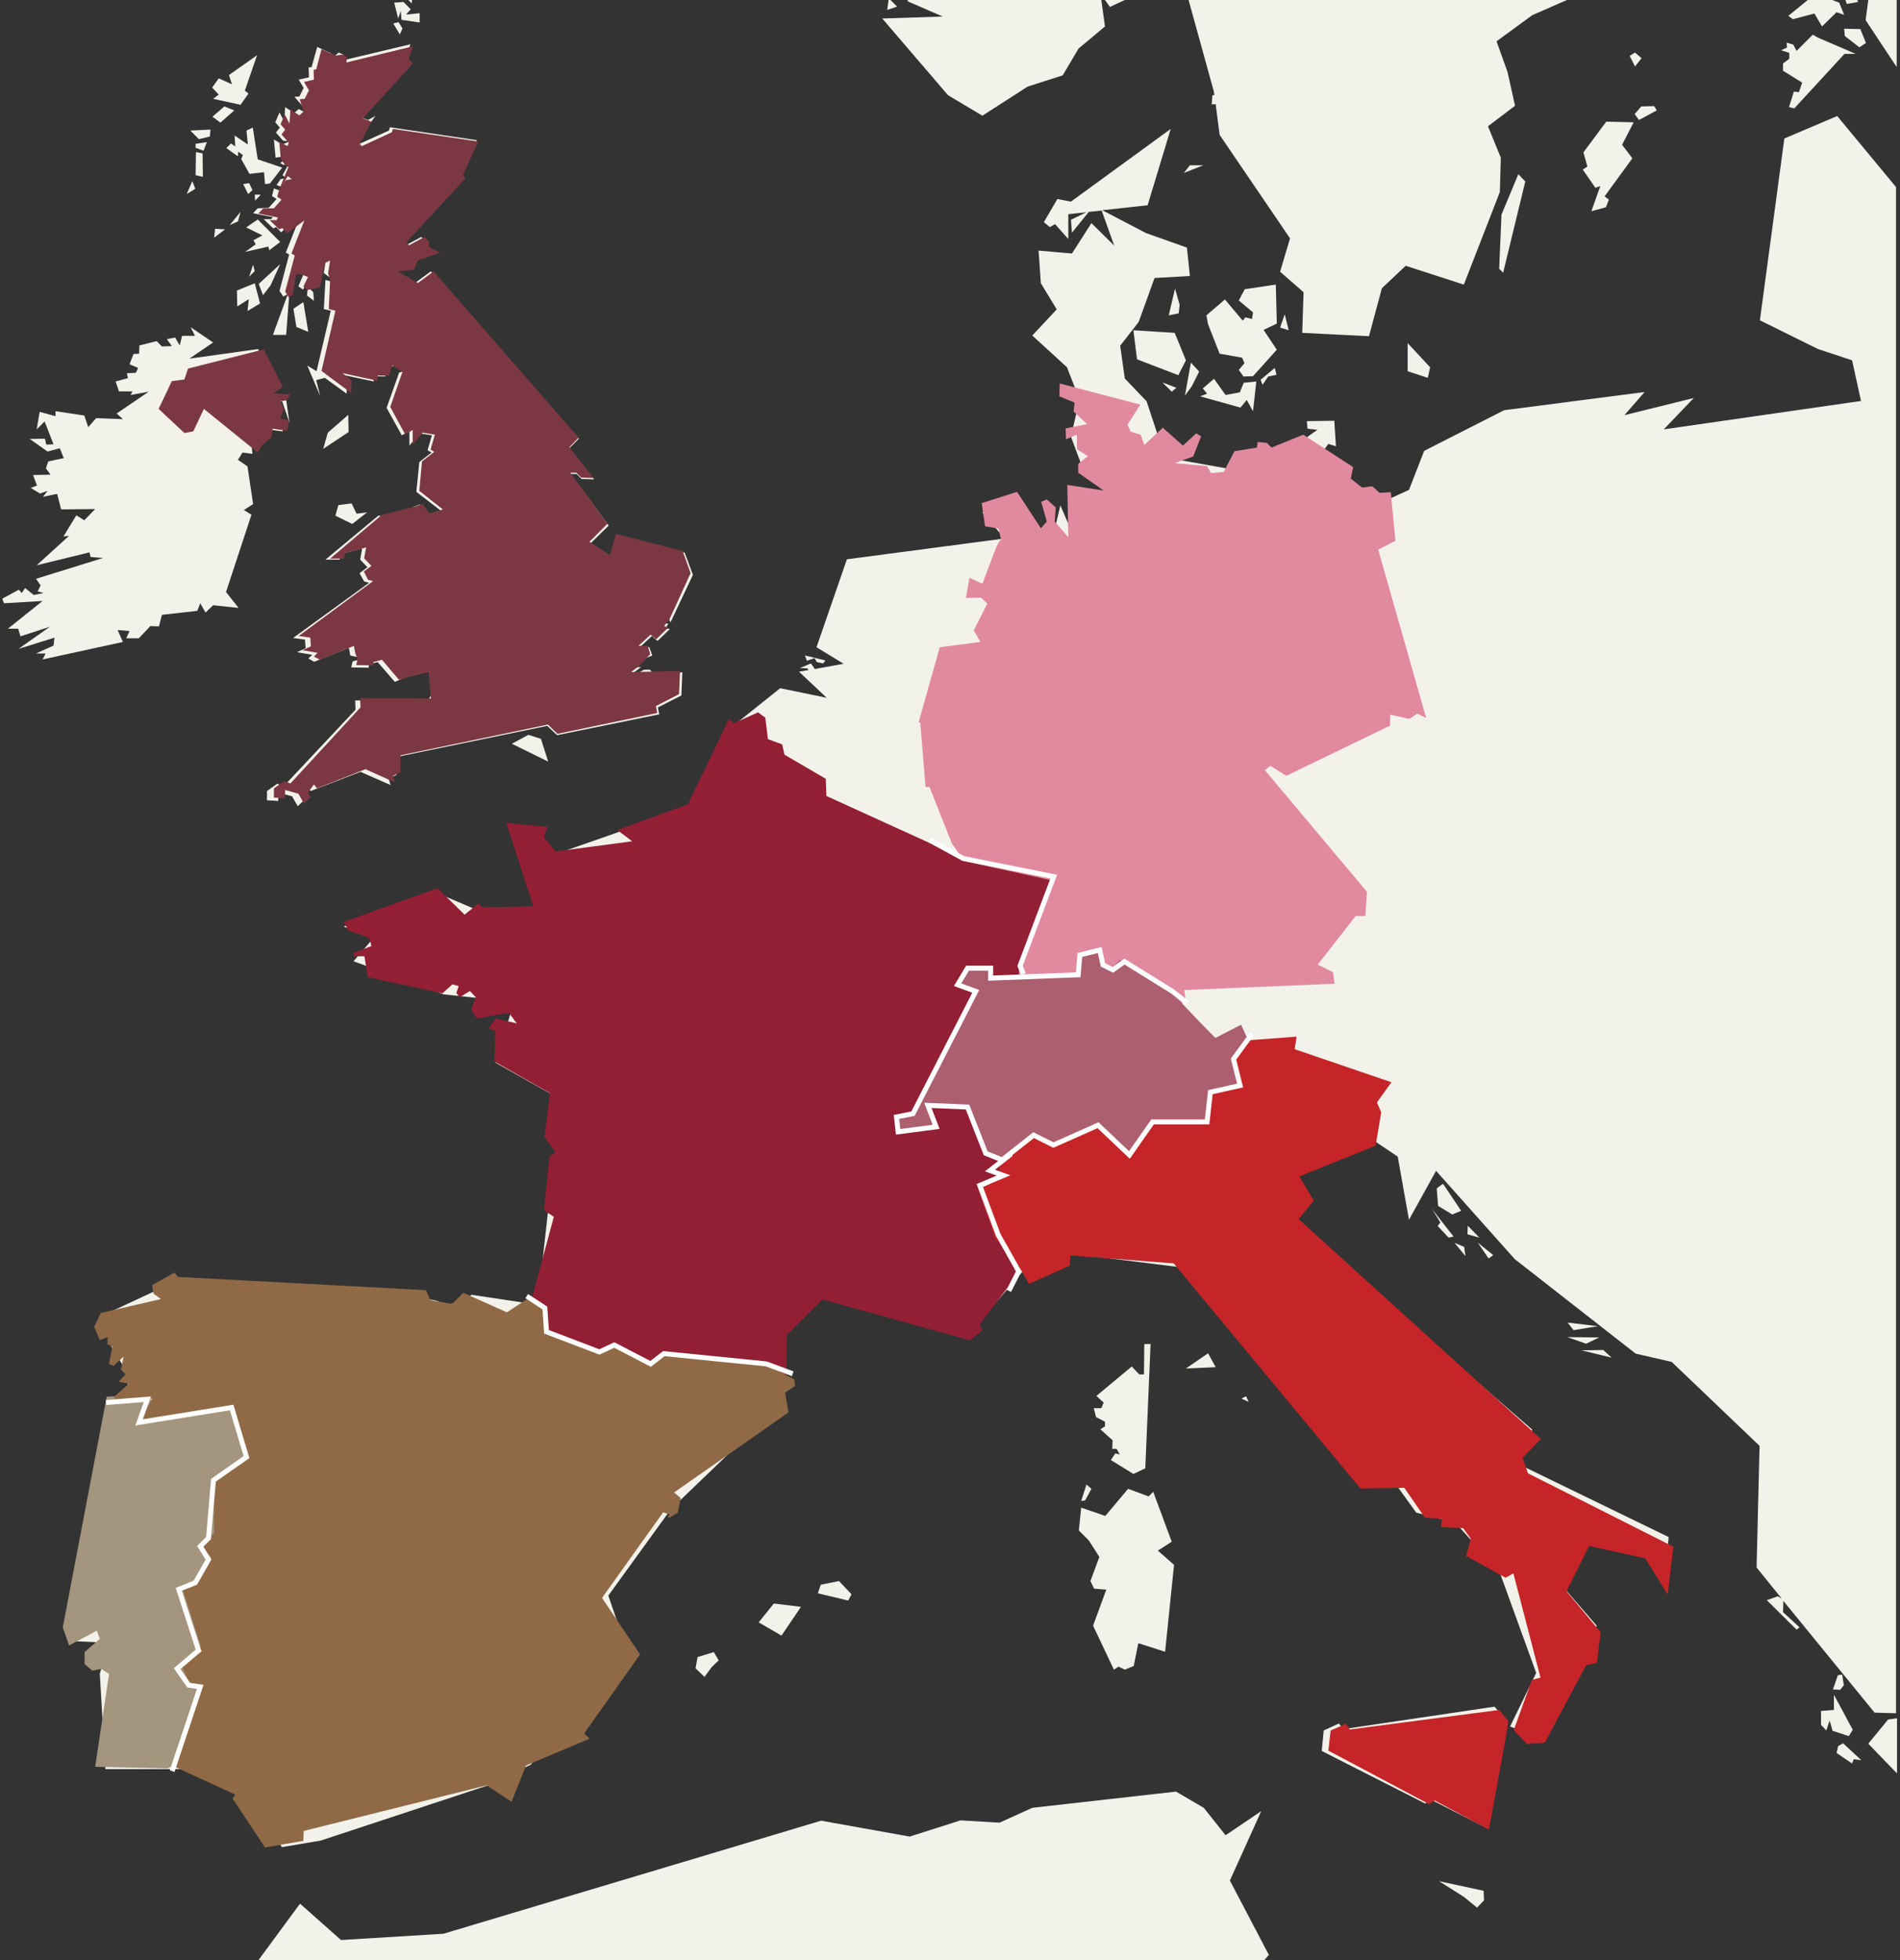 <?xml version="1.0" encoding="UTF-8"?>
<svg width="575px" height="593px" viewBox="0 0 575 593" version="1.1" xmlns="http://www.w3.org/2000/svg" xmlns:xlink="http://www.w3.org/1999/xlink">
    <rect x="0" y="0" width="575" height="593" fill="#333333" stroke="none"/>
    <!-- Generator: Sketch 43.2 (39069) - http://www.bohemiancoding.com/sketch -->
    <title>EU-map-cutout-countries</title>
    <desc>Created with Sketch.</desc>
    <defs></defs>
    <g id="Page-1" stroke="none" stroke-width="1" fill="none" fill-rule="evenodd">
        <g id="EU-map-cutout-countries">
            <path d="M75.4,55.4 L76.4,57.5 L75.1,58.7 L73.6,55.7 L75.4,55.4 Z M81.5,75.7 L84.8,73.2 L78,66.4 L74.5,68.8 L79.4,71.2 L76.7,72.7 L77.4,73.9 L74.2,76.2 L81.2,74.6 L81.5,75.7 Z M78.7,91.8 L77.1,85.7 L71.7,87.9 L71.8,92.7 L75.3,90.5 L74.9,94.1 L78.7,91.8 Z M77.1,82 L76.6,80.1 L75.4,83.7 L77.1,82 Z M69.5,68.1 L72,67 L72.8,64.1 L69.5,68.1 Z M88.8,93.4 L89.7,98.9 L93.3,100.4 L91.8,91.4 L88.8,93.4 Z M106.6,158.5 L111.1,155 L107.9,155.4 L106.4,152.3 L102.4,152.8 L101.5,156 L106.6,158.5 Z M94.8,88.4 L93.2,86.8 L92.9,89.4 L95,91 L94.8,88.4 Z M99.2,130.9 L97.8,135.8 L105.5,130.7 L105.4,125.5 L99.2,130.9 Z M76.5,38.6 L74.6,39.5 L75,43.7 L71,41 L71.2,44.3 L69.9,43.4 L68.5,44.8 L72,47.3 L72.1,45.9 L73.5,46.9 L73,48.1 L75.5,52.6 L79.9,52.1 L80.2,55.7 L81.7,55.5 L85.4,50.7 L78,48.2 L76.5,38.6 Z M247.2,200.3 L249.1,200.7 L249.8,199.8 L243.6,198.3 L244.2,199.9 L246.5,199.1 L247.2,200.3 Z M64.8,71.9 L68.1,69.4 L65.1,69.2 L64.8,71.9 Z M286.9,28.8 L297.3,35 L311,26.2 L321.6,22.8 L326.4,14.7 L334.4,8 L333.3,0 L274.7,0 L274.7,0.4 L285.3,5 L267,5.6 L286.9,28.8 Z M562.3,0.6 L562.1,0 L558.5,0 L558.9,1.2 L562.3,0.6 Z M77.1,58.9 L77.2,60.7 L78.9,58.9 L77.1,58.9 Z M67.9,32.2 L64.3,35.3 L66.7,37.1 L70.9,33.4 L67.9,32.2 Z M81.9,86.3 L84.8,79.9 L78.3,85.9 L79.6,89.3 L81.9,86.3 Z M154.9,225 L165.9,230.4 L163.7,223.5 L159.9,222.3 L154.9,225 Z M59.1,57.1 L58.2,54.8 L56.5,58.7 L59.1,57.1 Z M247.5,482 L256.7,484.2 L257.7,482.3 L253.9,478.3 L248.4,479.4 L247.5,482 Z M328.8,449.1 L327.2,454.1 L328.4,453.9 L330.3,450.4 L328.8,449.1 Z M210.5,504.7 L213.2,507.3 L215.4,504.3 L217.5,502.3 L216,499.8 L211.1,501.3 L210.5,504.7 Z M229.6,490.8 L236.5,494.8 L242.4,486.1 L234.2,485.1 L229.6,490.8 Z M331,426 L331.7,428.7 L334.4,430.1 L334.4,431.5 L333,432.4 L336.7,435.7 L336.6,438.3 L337.9,438.3 L338.9,440 L337.5,439.7 L336.2,441.7 L343,445.9 L346.6,444.2 L348.2,406.6 L346.3,406.6 L346.2,415.8 L344.8,415.8 L342.5,413.4 L331.8,422.3 L334,424.3 L333.3,426 L331,426 L331,426 Z M422.1,448.6 L428.6,457.6 L440.4,460.6 L453.8,475.5 L464.9,506.1 L457,522.3 L466.7,526 L479,502 L483.2,491.8 L472.5,479.4 L479.1,465.3 L496.4,468.8 L503.5,479.8 L505,465 L459.9,443.1 L463.7,432.5 L390.9,369.1 L390.9,356 L414.8,344.4 L423,349.9 L426.4,369 L434.6,354.2 L458.4,380.9 L495,409.5 L505.9,412 L532.5,437.4 L531.6,474.2 L539.2,483.6 L538,482.9 L534.7,484.1 L543.7,493 L544.6,492.3 L539.6,487.7 L539.7,484.3 L567.3,518.1 L573.8,518.3 L573.8,56.6 L556,35.1 L540,41.9 L532.6,96.9 L550.2,105.6 L560.5,109 L563.2,121.3 L503.5,129.9 L512.6,120.4 L491.6,125.6 L497.7,118.6 L455.2,124.1 L431,136.4 L426.4,148.2 L416.8,152.6 L407.9,148.3 L393.3,135.6 L383.4,135.6 L372.9,142 L357.7,139.3 L350.5,132 L347,121.4 L340.4,114.5 L339,104.6 L344.6,97.4 L349.4,84.1 L360.1,83.5 L359.2,74.9 L346.8,70.5 L333.6,63.6 L347.3,62.1 L354.3,39 L324.1,61 L320,60.2 L315.9,67.2 L317.7,68.7 L319.3,67.8 L323.3,72.3 L323.3,64.8 L328.8,64.2 L324.1,66.5 L324.4,70.4 L329.5,64.1 L333.4,63.7 L337.2,74.3 L330.3,67.5 L324.4,76.7 L314.3,75.8 L315,85.7 L319.8,93.6 L312.4,101.5 L322.9,111.1 L326.7,120.9 L324.1,132.1 L327.9,142.3 L348.9,153.6 L324.8,152.4 L324.8,161.9 L320.9,152.9 L317.8,165.9 L307.8,153.4 L297.3,155 L304,162.9 L256.3,169.2 L247.1,195.8 L255.3,200.8 L246.6,202.4 L245.4,200.7 L242.1,202.1 L244.3,202.2 L244.7,202.7 L241.8,203.2 L250.2,211.1 L236.1,208.2 L222.1,219.4 L208,244.1 L186.4,252 L167.5,258.6 L154.5,249.8 L162.9,275.4 L145.3,275.7 L131.5,269.8 L104,280.3 L112.9,283.9 L107,290.8 L134.2,300.8 L144.4,301.9 L154.5,306.6 L150,321.5 L167,331.1 L166.1,344.6 L179.5,360.5 L169.4,349.2 L165.8,366.9 L162.7,394.7 L142.7,391.7 C139.2,394.7 134.8,395.1 132.7,393.7 C130.1,392 55.4,386.6 55.4,386.6 L31.6,397.7 L33.6,407.2 L39.2,416.4 L22.7,496.5 L33.2,497 L30.2,506.3 L31.9,535.2 L58.6,535.2 L76.1,542.6 L85.3,558.8 L97.1,556.8 L148.6,539.8 L160.7,533.8 L169.4,521 L189.8,499.4 L184.1,482.7 L203,456.6 L235.6,425.3 L237.5,410 C237.5,410 226.5,392.3 247.5,390.7 C268.5,389.1 293.8,402.9 293.8,402.9 L315.1,378.1 L357.5,383.4 L411.5,447.6 L422.1,448.6 Z M377.9,424.1 L377.1,422.4 L375.7,423.1 L377.9,424.1 Z M337.1,505.1 L338.5,504.2 L340.4,505.1 L343.1,504 L344.5,497.1 L352.6,499.7 L355.3,473.4 L350.4,469.1 L354.6,466.4 L349,451.3 L347.6,452.7 L341.4,450.4 L334.5,458.6 L327.2,456.1 L326.5,463 L329.5,466 L332.7,471 L330,478.3 L331.1,480.6 L334.8,480.9 L330.8,491.8 L337.1,505.1 Z M367.9,413.6 L365.6,409.4 L358.9,414 L367.9,413.6 Z M121,10.4 L121.8,8.6 L120.6,6.7 L119,7.1 L121,10.4 Z M64.2,26.5 L66.2,28.6 L64.5,29.9 L72.8,31.7 L75.2,28.3 L74.1,27.4 L77.8,16.7 L69.3,22.7 L70.2,25.5 L66.2,23.7 L64.2,26.5 Z M82.9,42.2 L83.4,47.7 L88.2,46.9 L84.8,49.3 L85.8,49.9 L88.8,48.8 L88,49.7 L89.2,51.2 L87,50.3 L85.5,53 L86.7,53.9 L84.9,54.2 L83.7,56 L85.8,56.7 L86.3,58.3 L82.9,57 L82.3,59.3 L83.7,60.2 L81.3,62.9 L78,63 L76.6,64.5 L82.6,65.7 L82,66.3 L79.8,66.3 L82.7,69.1 L83.6,68.7 L85.1,70.3 L92.8,62.5 L91.6,64.8 L92.8,65.5 L90.5,66.3 L86.5,76.4 L87.5,77 L84.6,88 L85.7,89.7 L87.1,89 L82.6,101.3 L86.6,101.3 L88,82.9 L89.5,82.9 L94.3,77.2 L90.3,86.6 L91.7,87.6 L94.4,83.3 L95.5,86.9 L97,79.5 L98.6,78.7 L98,82.6 L102,85.6 L98.5,84.7 L98,93.5 L100.1,94 L95.8,112.3 L93,110.6 L96.9,119.8 L95.7,115 L98.3,114.3 L104.9,119.1 L105,115.3 L102.3,113.1 L113.1,115.4 L113.1,113.8 L116.6,113.9 L117.6,110.7 L127,111.1 L120.8,112.7 L117,123.4 L121.6,131.7 L123.9,130.4 L123.9,134.8 L126.9,131.1 L130.7,131.7 L129.4,136.2 L130.6,136.9 L126.9,139.8 L126,148.8 L133.3,154.4 L129.3,155.7 L127.1,152.6 L125,153.4 L128.6,157.5 L114.5,156 L98.5,169.3 L102.8,169.3 L103.2,167.6 L109.6,165.9 L109,169.3 L111.2,171.6 L108.8,173.4 L110.2,175.9 L111.7,176.3 L88.7,193 L92.3,193.5 L92.5,196.1 L89.9,197.3 L94.5,198.1 L93.3,199.2 L95.1,200.2 L105.6,196 L106,198.3 L109.9,199.2 L106.7,200.1 L106.3,201.9 L111.6,202 L111.6,201 L114.3,200.3 L119.5,206.3 L138.7,197.3 L129.4,212 L107.5,211.9 L107.6,214.7 L85.9,237.8 L83.9,237.1 L80.8,239.3 L80.8,242.1 L84.2,242.3 L84.3,239.8 L88.4,240.9 L90.1,243.9 L92.1,242 L91.2,240.6 L93.1,238.1 L94,239.3 L109.1,233.5 L118.2,237.5 L117.6,235.5 L120,234.4 L120,229 L165.6,219.6 L168.6,222.4 L199.5,216.1 L199.1,214 L206.2,210.4 L206.5,203.4 L197.5,203.6 L196.7,202.6 L194.9,202.6 L193.6,203.3 L195.9,203.6 L191.5,203.7 L194,201.8 L188.4,202 L197.4,198.3 L196.5,195.8 L193.6,195.8 L197.3,192.4 L199,193.9 L202.7,190.3 L201.4,190 L202.3,188.7 L199.2,188.3 L200.4,186.3 L202.3,186.8 L202.9,188.3 L209.7,173.9 L207.2,167.2 L187,162 L185.1,168.5 L178.7,164.4 L184.2,159 L172.7,143.4 L165.7,143.4 L174.5,143.4 L176,144.9 L179.8,145 L172.3,135.6 L175.2,132.7 L130.4,82.1 L125.6,85.6 L114.3,81.3 L124.4,81.6 L125.5,78.8 L132.5,76.4 L129.1,74.8 L128.9,72.8 L127.5,71.7 L122.8,74.2 L122,73.3 L140.3,53.6 L139.7,52.4 L144.3,42.4 L118,38.5 L117.7,39.5 L108.4,43.7 L107.8,43.1 L113.6,35.1 L111.4,36.3 L108.7,35.3 L124.2,18.7 L122.9,17.2 L124.2,13.4 L103.6,18.3 L104,16.6 L102.5,15.9 L99.4,18.6 L100.3,16.2 L96,14.2 L94.3,20.3 L93.4,20.4 L93.5,23.4 L90.4,24.1 L91.9,26.6 L90.6,29.2 L89.1,29.3 L94.1,34.9 L90.4,33 L89,34.2 L86.3,32.4 L86,36.8 L84.6,34 L83.3,37 L84.7,38.6 L83.5,40.1 L85.7,42.6 L87.9,42.7 L85.4,43.7 L82.9,42.2 Z M122.1,0.6 L119.3,0.8 L120.5,5.6 L121.3,3.3 L121.5,6 L127,6.8 L127,4 L122.9,4.4 L124.3,2.8 L122.1,0.6 Z M574,20.3 L574,0 L565.4,0 L564.6,6.1 L574,20.3 Z M63.7,39.2 L57.6,39.5 L60.2,42.1 L63.5,41.3 L63.7,39.2 Z M62.6,43 L59.2,43.5 L59.2,44.7 L61.6,45.6 L62.6,43 Z M59.2,53 L61.4,53.5 L61.3,46.4 L59.3,46 L59.2,53 Z M7.6,177.9 L6.6,179.4 L5.7,178.4 L0.7,181.1 L1.2,182.5 L12.9,181.8 L2.4,190.2 L5.5,190.2 L6.2,192.5 L15.1,189.6 L5.6,196.3 L16.5,192.9 L16.2,195.3 L10.9,197.7 L13.8,197.7 L12.9,199.5 L37.2,194.2 L35.6,190.6 L39.2,190.9 L38.2,193.1 L42,193.1 L45.5,189.4 L48.1,189.5 L49,186 L59.7,184.8 L60.6,182.5 L62.2,185.3 L64.5,183.1 L72.2,183.9 L68.4,179.1 L76.1,155.7 L73.8,154.3 L76.6,152.5 L74.9,141.1 L72,139.1 L73.4,136.9 L76.4,137.3 L76.1,134.5 L77.8,134.9 L80.7,132.5 L81,129.9 L85.5,130.5 L86.1,127.4 L83.3,126.8 L84.4,123.9 L83.3,121.7 L85.4,121.4 L87.6,127.9 L86.4,119.6 L81.3,119.3 L84,117 L78.1,105.6 L57.3,108.5 L64.5,103.6 L57.7,99 L59,101.6 L55.1,101.6 L54.4,104.5 L53,102.1 L50.5,102.6 L52,104.7 L49,104.8 L47.4,103.2 L42.2,104.5 L42.1,107 L40.4,107.1 L39.2,110.2 L41.8,111.3 L41.1,112.8 L38.4,112.9 L38.7,114.4 L35,115.4 L36,118.4 L40.1,118.4 L39.5,119.5 L45,118.5 L35.3,125.1 L37.2,126.8 L29.1,126.5 L26.7,129.2 L25.5,125.7 L16.8,124.4 L16.8,125.9 L12,124.6 L11.1,129.9 L13.5,127.5 L16.2,134.4 L14,134.5 L13.6,132.7 L9,132.8 L14.4,136.6 L18.1,135.6 L19.3,138.6 L14.6,139.6 L13.9,141.7 L15.3,143.6 L10,143.7 L11.2,146.9 L9.3,147.6 L12.1,149.3 L14.4,148.5 L13,150.3 L17.3,149.4 L18.5,154.1 L28.8,154 L25.5,157.4 L23.1,155.9 L19.2,162.3 L20.9,162.1 L11.1,171 L27.1,167.1 L27.4,168.5 L31.2,168.8 L10.9,175.1 L12.3,177.1 L11.4,178.9 L13.2,179.4 L10.2,180 L7.6,177.9 Z M436.7,358.1 L434.8,359.5 L435.2,364.8 L439.5,367.4 L442.2,366.3 L436.7,358.1 Z M480,406.5 L484,404.6 L474.3,404.5 L480,406.5 Z M542.9,27.7 L541.4,32.4 L543,32.8 L558.2,16.3 L561.6,16.3 L550.2,11.4 L548.6,10.5 L543.7,15.4 L542.7,13.5 L540.7,12.9 L540.8,14.4 L539,15.2 L541.5,16 L541.5,17.8 L539.6,19.2 L539.6,21.4 L545.4,25 L544.4,27.9 L542.9,27.7 Z M485.2,408.4 L478.6,408.5 L487.7,410.7 L485.2,408.4 Z M451.9,379.7 L447.2,375.9 L450.5,380.7 L451.9,379.7 Z M541.2,4.8 L542.6,5.8 L549.1,4.1 L551.4,8 L555.8,3.7 L558.1,4.5 L556.6,0.8 L554.5,0 L547.1,0 L541.2,4.8 Z M561,532.2 L563.3,532.5 L557.8,527.4 L556.3,528.2 L555.8,530.3 L560.5,533.5 L561,532.2 Z M444.2,370.8 L444.1,373.4 L447.7,374.4 L444.2,370.8 Z M551,521.7 L552.7,523.5 L553.7,520.5 L554.6,523.6 L559.5,525.2 L560.7,523.3 L555,512.7 L555,517.3 L551.1,517.6 L551.1,521.7 L551,521.7 Z M558,509.8 L557.5,506.6 L556.2,506.8 L554.7,511.1 L556.9,511.2 L558,509.8 Z M438.4,374.4 L439.9,374.1 L433.4,365.8 L435.9,369.8 L435.1,370.9 L438.4,374.4 Z M124.6,1 L124.7,0 L123.6,0 L124.6,1 Z M271.5,2 L269.5,0 L268.9,0 L268.5,3 L271.5,2 Z M564.7,13 L563,8.8 L558.1,8.7 L558.3,10.9 L562.7,14.3 L564.7,13 Z M384,591.4 L372.2,568.9 L381.7,547.9 L370.9,555.2 L364.3,546.9 L355.9,542 L312.4,546.9 L302.5,551.4 L290.7,550.7 L275.3,555.6 L248.5,550.8 L134.2,585 L103.2,586.9 L90.8,575.9 L78.2,593 L382.6,593 L384,591.4 Z M571.4,520.2 L565.4,527.5 L574.1,536.5 L574.1,519.8 L571.4,520.2 Z M443.1,377.2 L440.2,376 L443.5,380 L443.1,377.2 Z M433,544.4 L449.9,553 L454.5,524.7 L455.2,519.7 L452.3,516.3 L406.5,523.1 L405.2,521.4 L400.6,523.5 L400,529.7 L431.3,545.6 L433,544.4 Z M443.1,573.9 L447,577.1 L449.1,574.9 L449,572 L435.5,569.1 L443.1,573.9 Z M474.4,400.1 L476.2,402.4 L483.6,401.2 L474.4,400.1 Z M432.1,114.3 L432.8,111.1 L426,103.8 L426,112.3 L432.1,114.3 Z M390,99.9 L388.8,95.1 L387.4,99.1 L390,99.9 Z M453.7,81.3 L454.9,82.5 L461.6,54.9 L459.5,52.7 L454.4,64.9 L453.7,81.3 Z M394.5,135.1 L399.5,137.7 L402,134.3 L404.3,135 L403.8,127.3 L395.5,127.4 L395.7,129.7 L398.7,130 L395.5,132.3 L394.5,135.1 Z M474.2,0 L359.7,0 L367.3,27.5 L367.5,28.7 L366.9,28.9 L366.7,31.6 L367.9,31.5 L369.1,40.8 L390.4,72.1 L387.4,82.2 L394.5,88.4 L394.1,100.7 L414.3,101.7 L418.2,87.2 L425.4,80.4 L443,86.1 L453.9,58.1 L454.2,47.7 L450.3,38.2 L458.5,32 L456.2,21.7 L452.9,12.5 L463.7,4.6 L474.2,0 Z M501.4,33.4 L500.6,32.1 L496.7,32.2 L494.7,34.5 L496,36.3 L501.4,33.4 Z M486.1,36.8 L479.2,46.1 L480.4,50.4 L479,51.3 L482.8,56.8 L484.3,56.3 L481.6,63.9 L486,62.7 L486.9,60.4 L485.6,59.4 L494,47.9 L490.9,43.8 L494.4,37 L486.1,36.8 Z M496.8,17.6 L494.8,15.9 L493.2,16.9 L494.8,20.1 L496.8,17.6 Z M362.9,112.4 L360.4,109.7 L358.6,119.7 L360.7,116.8 L362.9,112.4 Z M382.4,99.8 L386.4,97.9 L386.1,86.1 L376.7,87.5 L374.9,90.9 L379.2,94.5 L378.9,96.5 L376.9,96 L376.1,97 L370.7,90.6 L365.1,95.4 L365.6,98.1 L369.1,107 L375.9,108.2 L376.6,109.9 L374.9,111.9 L376.3,113.9 L379.2,113.8 L386.4,105.8 L382.4,99.8 Z M360.1,50 L358.3,52.3 L364.2,50 L360.1,50 Z M340.4,0 L334.4,0 L335.9,2.1 L340.4,0 Z M357,92.2 L355.6,87.3 L353.7,95.4 L356.7,94.8 L357,92.2 Z M375.4,123.3 L377.3,121 L379.2,124.4 L380.2,115.4 L376.4,115.8 L375.2,118.7 L370.9,119.5 L367.4,114.6 L364,117.5 L365.3,119.1 L363.2,119.9 L375.4,123.3 Z M382.1,116.4 L383.8,113.9 L386.3,113.4 L385.8,111.3 L381.5,114.9 L382.1,116.4 Z M356,117.3 L351.8,115.7 L354.6,118.5 L356,117.3 Z M358.9,109 L355.5,100.7 L343,99.9 L344.1,108.7 L356.6,113.5 L358.9,109 Z" id="eu-bg" fill="#F3F2EA" fill-rule="nonzero"></path>
            <g id="eu-countries" transform="translate(19, 14)">
                <g id="france" transform="translate(85, 201)" fill-rule="nonzero" fill="#921F34">
                    <polygon id="Shape" points="198.3 124.7 209.5 87 204.5 77.9 215 50.7 187.8 44.8 146.1 25.8 145.9 20.6 133.4 13.3 132.7 10.2 128.4 8.6 127.6 2.1 125.4 0.5 118.1 3.8 116.6 2.5 104.2 28.3 82.8 36.1 87.3 39.5 64.1 42.6 60.6 38.2 61.7 35.2 49.2 33.9 57.4 59.2 42 59.5 40.8 58.3 36.6 61.7 28.4 53.7 0 63.9 1.4 66.4 3.1 67.1 5.6 67.9 7.8 68.8 8.4 71.2 2.9 73.3 3 74.3 6.3 74.3 7.3 80.6 29.9 85.5 32.9 82.8 34.8 83.3 34.1 85.4 35.1 86.7 38.2 84.8 40 86.7 38.6 90.4 40.3 93.1 50 91.4 52.4 94.6 46 93.1 43.9 96.1 45.9 96.9 45.6 106.1 62.4 115.7 60.8 129 64.1 133.6 62.3 134.9 60.6 151.1 63.6 153.1 56.7 178.8 52.4 181.4 58.3 184.5 58.5 191.4 75 197.5 78.8 195.8 90.8 201.3 94 197.9 133.9 205.6 134.1 188.9 144.9 178.1 189.6 190.5 193.2 187.5 192.5 185.6 207.6 165.8 197.8 158.8 192.3 144.1 199.4 140.6 196.4 126.5 198 124.6"></polygon>
                </g>
                <g id="germany" transform="translate(259, 102)" fill-rule="nonzero" fill="#E18A9F">
                    <polygon id="Shape" points="139.1 50.3 144.3 47.6 142.9 32.9 139.5 33.1 137.3 31.1 134.2 31.5 130.8 28.8 131.5 25.3 116.4 15.5 106.8 19.4 105.4 18 102.6 17.7 102.4 19.4 95.6 20.5 92.3 26.8 88.5 27.1 87.3 25 77.5 24.1 83.1 22.1 85.5 16 84 15.1 80 18.8 73.9 13.4 68.3 18.6 67.2 15.5 64.2 14.6 63.2 12.5 67.1 6.4 42.7 0 42.6 3.9 47.2 5.8 46.9 8.5 51 12.3 44.5 13.6 44.6 16.9 47.9 15.5 47.9 19.9 51.2 22 48.3 24.3 48.3 27 56 32.4 45 30.7 45.3 46.5 41.2 41.8 41.5 37.5 38.8 35.1 37.1 35.8 38.8 41.8 37 43.8 29.8 32.8 19.1 36.2 20.1 43.2 24.2 43.9 25 47.5 24.7 47.3 23.5 49.5 19.3 60.6 15.4 58.8 14.3 64.9 18.9 64.8 20.8 66.6 16.7 74.7 18.7 78.2 6.4 79.8 0 102.5 0.5 102.6 2.1 122.1 3.3 122.1 10.2 139.5 10.3 139.5 13.8 144.5 40.6 150.4 30.3 177.7 30.9 184.6 35.2 186.8 38.2 184.3 41.6 185.8 46.1 184 47.1 182.9 50.8 181.5 52.2 181.7 54.5 182.4 56.3 184.1 66.8 185.8 72.3 183.5 79.6 187.6 80.8 186.1 80.4 183.5 125.9 181.6 125.4 178.1 120.8 175.8 132.3 161.1 135.2 161.1 135.7 153.8 104.8 117 106.4 115.7 111.3 118.7 142.7 103.5 142.7 100.2 148.5 101.5 150.9 99.9 153.6 101.2"></polygon>
                </g>
                <g id="italy" transform="translate(277, 299)" fill-rule="nonzero" fill="#C52528">
                    <path d="M159.7,212.6 L160.5,207.7 L157.7,204.3 L112.5,210.2 L111.3,208.5 L106.7,210.5 L106,216.6 L136.5,232.8 L138.2,231.7 L154.6,240.5 L159.7,212.6 L159.7,212.6 L159.7,212.6 Z M166.4,132.7 L164.8,128 L170.3,122.3 L97,55.8 L101.6,50.2 L97.2,42.9 L120.3,33.6 L122,23.5 L120.7,20.5 L125.1,14.4 L95.8,4.4 L96.4,0.6 L69.9,2.6 L66,7.1 L67.8,13.1 L60.5,14.6 L59.6,21.6 L45,16.7 L36.1,18.8 L33.9,17.3 L29.6,14.5 L22.6,26 L17.8,23.8 L10.4,29.1 L6.1,27.4 L4.4,29.3 L7.1,43.4 L0,46.8 L5.2,61.5 L11.5,68.6 L15.4,75.4 L27.7,69.9 L27.9,66.8 L59.2,69.2 L115.7,137.3 L129,137.1 L135.2,146.1 L140.4,146.5 L140.1,149 L146.8,149.3 L149.1,152.5 L147.7,157.7 L159.6,164.3 L162,163 L170.2,194.5 L167.6,195.2 L162.1,210.4 L166.1,214.6 L171.5,214.2 L184,190.8 L187.3,190 L188.4,180.8 L178.1,168.4 L184.9,154.7 L201.9,158.4 L208.7,169.4 L210.4,154.9 L166.4,132.7 Z" id="Shape"></path>
                </g>
                <g id="border-germany-france" transform="translate(262, 240)" stroke-width="1.5" stroke="#FFFFFF">
                    <polyline id="Shape" points="28.7 40.7 27.7 38.2 37.9 11.2 10.5 5.7 0.4 0.2"></polyline>
                </g>
                <g id="border-france-switzerland-italy" transform="translate(277, 335)" stroke-width="1.5" stroke="#FFFFFF">
                    <polyline id="Shape" points="9.3 41.5 12.3 35.6 6.1 24.6 0.5 9.6 7.7 6.6 3.6 5.1 10 0.1"></polyline>
                </g>
                <g id="portugal" transform="translate(0, 408)" fill-rule="nonzero" fill="#A3957E">
                    <polyline id="Shape" points="36.8 103 45.7 87.4 42.4 86.9 38.7 81.9 45.2 76.3 36.8 58.3 43.8 55.7 48 48.7 46.7 44.7 48 41.7 48.5 24.6 56.9 17.1 53.7 3 27.4 6 26.5 0 13.3 0.5 0 70.3 1.9 75.8 10.3 71.3 11.2 73.8 6.6 77.8 6.6 81.4 8.9 83.4 11.7 82.9 14 84.4 9.8 112.5 31.6 113 33.9 112 36.8 103.5"></polyline>
                </g>
                <g id="spain" transform="translate(9, 371)" fill-rule="nonzero" fill="#906A46">
                    <polygon id="Shape" points="203.8 27.7 172.9 24.6 169.6 28 157.8 22.4 154 24.2 137.6 18.1 137.4 11.1 131.5 8 125.4 12 112.2 6.1 108.8 9.5 102.2 8.3 100.9 5.3 25.8 1.3 24.8 0 18 3.8 18.5 6.4 20.7 8 2.5 12.2 0.5 16.4 2.2 20.4 4.6 19.5 4.5 21.7 6 22.4 5 27.6 6.4 28.2 9.4 25.4 8.6 29.3 10 30.8 7.9 33 11 33.6 6.6 37.5 6.7 38.5 18.1 38.1 14.2 44.9 43.1 41.3 46.3 55.2 36.6 62 36.8 78.8 32.8 82.9 36 86.2 31.2 93 27.3 95.9 32.8 113.1 26.9 119 29.6 124.5 33.6 124.7 24.7 149.4 43.2 157.9 42.4 159.1 52.2 173.9 63.8 171.9 63.9 168.9 119.3 155.1 126.8 160.1 131.2 149.1 150.4 141 148.8 139.4 165.7 115.5 154.2 98.4 172.7 72.5 174.7 73.2 174.1 73.8 174.5 74.2 177.1 72.6 178 68.2 176 66.5 210.6 42.3 209.6 36.3 212.6 34.3 212.4 32.3 203.8 27.7"></polygon>
                </g>
                <g id="border-spain-portugal" transform="translate(13, 409)" stroke-width="1.5" stroke="#FFFFFF">
                    <polyline id="Shape" points="0.1 1.3 12.6 0.3 10.1 7.3 38.1 2.8 42.6 17.8 32.6 24.8 31.1 42.3 28.6 44.8 31.1 48.8 27.1 55.8 22.1 57.8 28.1 76.3 21.6 81.8 25.1 86.8 28.6 87.3 20.1 112.8"></polyline>
                </g>
                <g id="border-france-spain" transform="translate(140, 378)" stroke-width="1.5" stroke="#FFFFFF">
                    <polyline id="Shape" points="80.9 23.6 72.9 20.6 41.9 17.5 37.9 20.6 26.9 14.9 22.4 17 6.4 10.9 5.9 3.7 0.4 0.1"></polyline>
                </g>
                <g id="UK" transform="translate(29, 0)" fill-rule="nonzero" fill="#7C3842">
                    <path d="M40.6,36.7 L39.1,39.3 L40.3,40.2 L38.5,40.5 L37.4,42.2 L40.6,36.7 Z M145.5,187.4 L148.8,183.9 L148,181.4 L145.2,181.4 L148.9,178 L150.6,179.4 L154.3,175.8 L153,175.5 L153.8,174.2 L154.4,173.8 L161,159.4 L158.6,152.7 L138.4,147.5 L136.6,153.9 L130.4,149.9 L135.8,144.5 L124.6,129 L126.4,129 L127.9,130.5 L131.6,130.6 L124.3,121.3 L127.1,118.4 L83.2,68.1 L78.5,71.6 L72.4,68.1 L77.3,67.6 L78.4,64.8 L85.2,62.4 L81.9,60.8 L81.7,58.8 L80.4,57.7 L75.8,60.2 L75,59.3 L92.8,40 L92.2,38.8 L96.7,28.8 L70.9,25 L70.6,26 L61.5,30.2 L60.9,29.6 L64.4,22.8 L61.8,21.8 L77,5.2 L75.7,3.8 L77,0 L56.8,4.9 L57.1,3.2 L55.6,2.5 L53.5,2.8 L49.3,0.9 L47.7,7 L46.9,7.1 L47,10.1 L44,10.8 L45.5,13.3 L44.2,15.9 L42.7,16 L43.9,19.7 L42.6,20.9 L39.9,19.1 L39.6,23.4 L38.2,20.6 L36.9,23.6 L38.3,25.2 L37.2,26.7 L39.4,29.2 L39,30.2 L36.5,28.8 L37,34.3 L38.3,35.9 L39.3,36.5 L36.5,43.3 L35.9,45.5 L37.2,46.4 L34.9,49 L31.6,49.1 L30.2,50.6 L36.1,51.8 L35.7,52.6 L33.6,52.6 L36.5,55.4 L37.4,55 L38.9,56.6 L44.1,52.7 L40.2,62.7 L41.2,63.3 L38.3,74.2 L39.3,75.9 L40.6,75.2 L41.6,69 L43.1,69 L45.2,69.8 L43.8,72.7 L45.1,73.7 L48.8,73 L50.3,65.6 L51.9,64.8 L51.3,68.7 L51.9,70.8 L51.5,79.5 L53.5,80 L49.3,98.2 L51.8,100.1 L58.3,104.9 L58.4,101.1 L55.7,98.9 L66.3,101.2 L66.3,99.6 L69.7,99.7 L70.7,96.5 L73.8,98.5 L70.1,109.1 L74.6,117.4 L76.9,116.1 L76.9,120.5 L79.9,116.9 L83.6,117.5 L82.3,122 L83.4,122.7 L79.7,125.6 L78.9,134.5 L86,140.1 L82,141.4 L79.9,138.4 L77.8,139.2 L67.5,141.8 L51.9,155 L56.1,155 L56.5,153.3 L62.8,151.6 L62.2,154.9 L64.4,157.2 L62.1,158.9 L63.4,161.4 L64.9,161.8 L42.4,178.4 L45.9,178.9 L46.1,181.5 L43.6,182.7 L48.1,183.5 L47,184.6 L48.8,185.6 L59.1,181.4 L59.5,183.6 L60.2,185.4 L59.8,187.2 L65,187.3 L65,186.3 L67.6,185.6 L72.7,191.6 L81.7,189.3 L82.4,197.3 L61,197.2 L61.1,200 L39.9,223 L37.9,222.3 L34.9,224.5 L34.9,227.3 L38.2,227.5 L38.3,225 L42.3,226.1 L44,229.1 L46,227.2 L45.2,225.8 L47,223.3 L47.9,224.5 L62.6,218.7 L71.5,222.7 L70.9,220.7 L73.2,219.6 L73.2,214.5 L117.8,205.2 L120.7,208 L150.9,201.7 L150.5,199.6 L157.5,196 L157.8,189 L143,189.3 L145.5,187.4 Z M37.9,109.6 L36.8,107.4 L38.8,107.1 L39.8,105.3 L34.8,105 L37.6,103 L31.8,91.7 L8.9,97.5 L7.8,100.8 L4,101.3 L0,109.7 L7.8,117 L10.5,116.5 L13.7,109.7 L30,122.9 L31.4,120.6 L34.2,118.3 L34.5,115.7 L38.9,116.3 L39.5,113.2 L36.8,112.6 L37.9,109.6 Z" id="Shape"></path>
                </g>
                <g id="switzerland" transform="translate(252, 273)" fill-rule="nonzero" fill="#AC5F6F">
                    <polyline id="Shape" points="82.9 12.5 67.9 3.4 65.5 5.8 62.6 4.9 60.9 0 56.1 1.8 55 8 29.2 9.1 27.8 5.8 22.4 6.2 19.3 10.1 24.2 12.8 5.6 50.2 0 51.4 0.5 55.4 11.4 53.4 9.2 47.2 14.6 47.7 21.6 48 27 62 32.1 64 41.3 56.7 47.5 59.6 60.8 53.5 70.7 62.5 77.6 52.2 94 52.7 95 43.3 104.2 41.2 101.8 33.2 106.5 27.2 104.6 23 96.8 27 91.8 21.9"></polyline>
                </g>
                <g id="switzerland-border" transform="translate(252, 273)" stroke-width="1.5" stroke="#FFFFFF">
                    <polyline id="Shape" points="88.3 16.4 83.8 12.9 69.3 3.9 65.8 6.4 62.8 4.9 61.8 0.4 55.8 1.9 55.3 7.9 28.8 8.9 28.8 5.9 21.8 5.9 18.8 10.9 24.3 12.9 5.3 49.9 0.3 50.9 0.8 55.4 12.3 53.9 9.8 47.4 21.8 47.9 27.3 61.9 32.3 63.9 41.8 56.4 47.8 59.4 61.3 53.4 70.8 62.4 77.8 52.4 94.3 52.4 95.3 43.4 104.3 41.4 102.3 33.4 107.8 25.9"></polyline>
                </g>
            </g>
        </g>
    </g>
</svg>